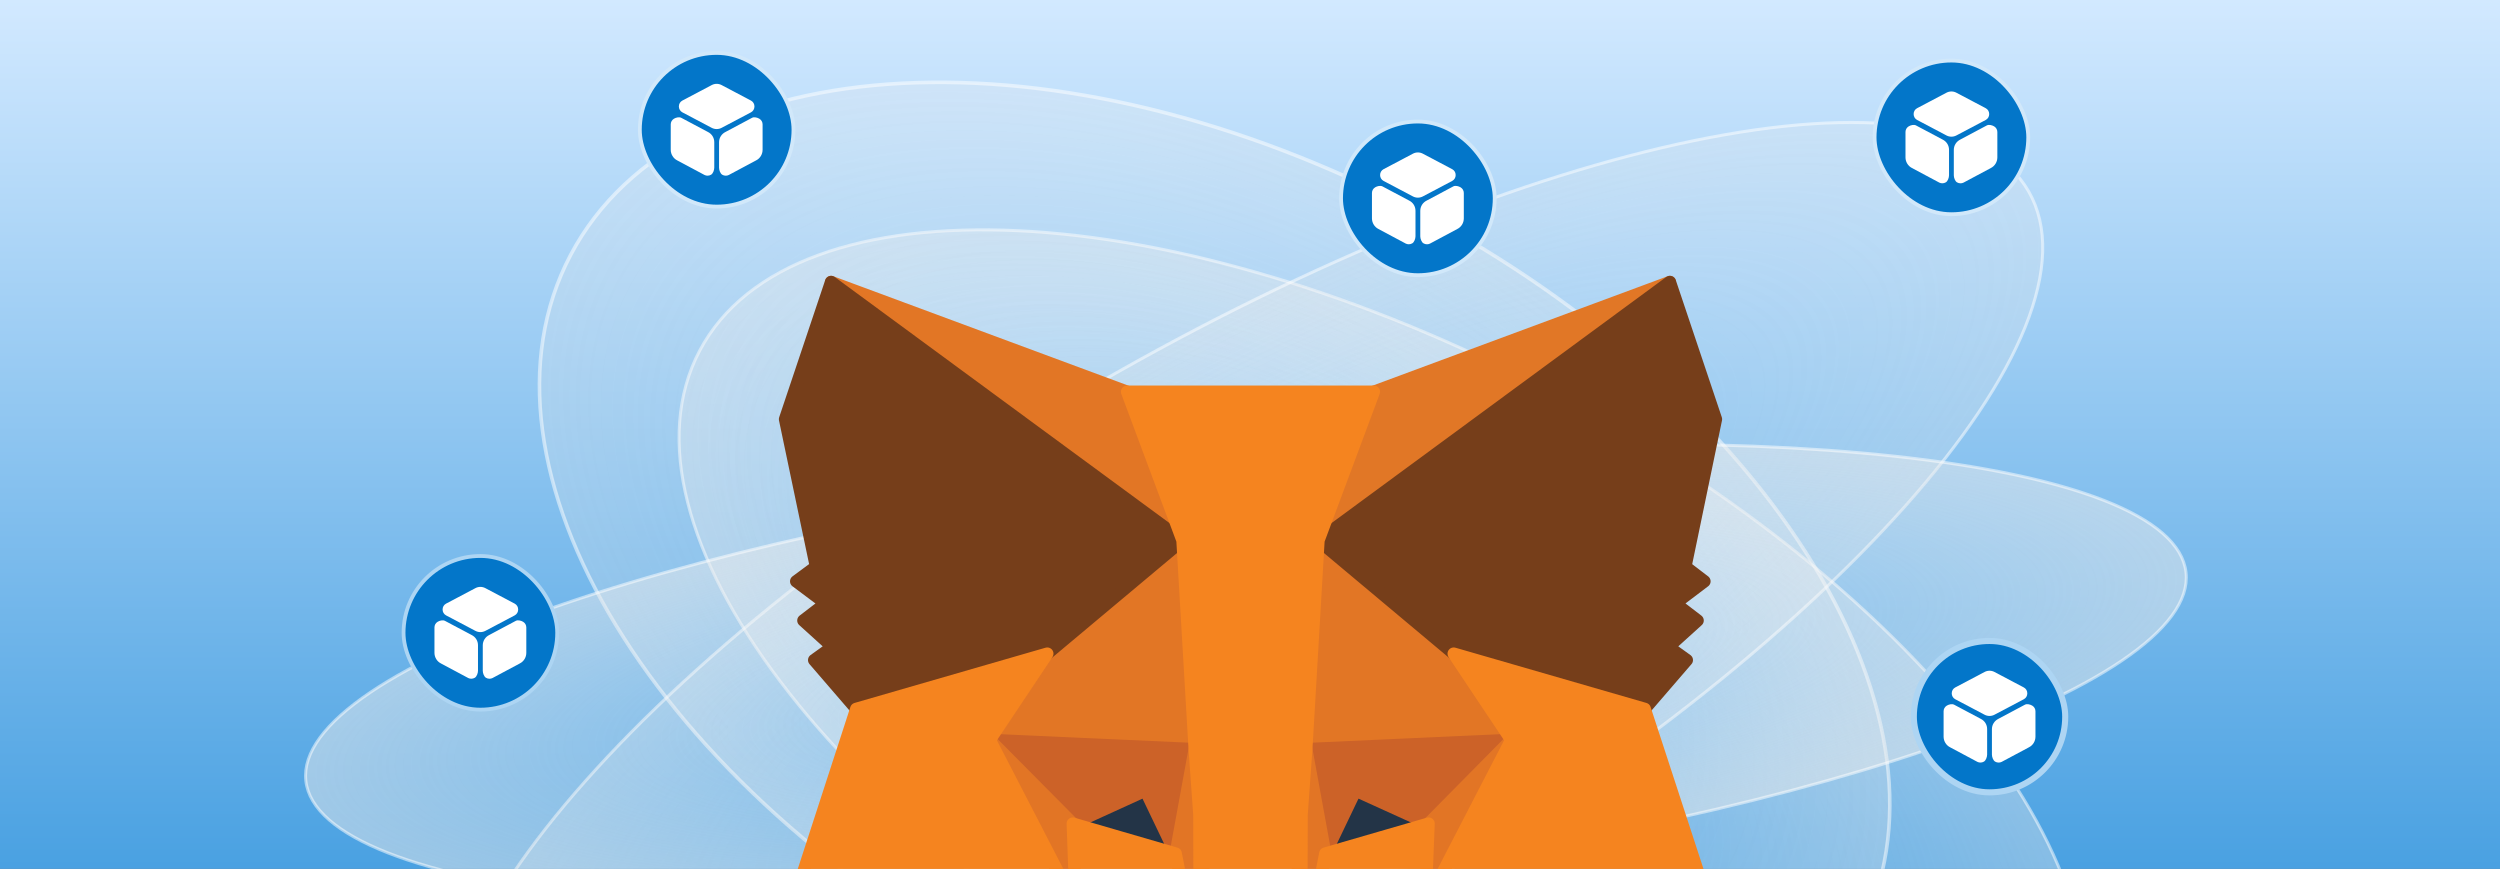 <svg width="328" height="114" viewBox="0 0 328 114" fill="none" xmlns="http://www.w3.org/2000/svg">
<g clip-path="url(#clip0_1344_4478)">
<rect width="328" height="114" fill="#F2F4F6"/>
<g opacity="0.8" filter="url(#filter0_f_1344_4478)">
<path d="M277.679 215.325L152.424 402.875L598.645 423.026L583.771 -53.6L277.679 215.325Z" fill="#E27625" stroke="#E27625" stroke-width="7.652" stroke-linecap="round" stroke-linejoin="round"/>
<path d="M-293.003 -294.625L-225.679 26.225L-268.735 58L-204.542 106.05L-253.078 143.25L-189.668 200.6L-229.593 229.275L-138 335.45L277.69 215.325L572.039 -31.125L-192.799 -593L-293.003 -294.625Z" fill="#763E1A" stroke="#763E1A" stroke-width="7.652" stroke-linecap="round" stroke-linejoin="round"/>
</g>
<rect width="328" height="136" fill="url(#paint0_linear_1344_4478)"/>
<g clip-path="url(#clip1_1344_4478)">
<path opacity="0.5" d="M270.868 140.582C264.795 152.08 249.314 157.285 229.081 156.317C208.864 155.35 183.98 148.219 159.228 135.146C134.475 122.072 114.556 105.54 102.36 89.388C90.153 73.222 85.725 57.501 91.798 46.003C97.871 34.505 113.351 29.3 133.585 30.268C153.802 31.235 178.685 38.366 203.438 51.439C228.191 64.513 248.109 81.045 260.306 97.197C272.512 113.363 276.941 129.084 270.868 140.582Z" fill="url(#paint1_radial_1344_4478)" fill-opacity="0.75" stroke="white" stroke-width="0.395"/>
<path opacity="0.5" d="M243.842 122.668C236.528 136.517 220.475 144.122 200.364 145.168C180.258 146.215 156.14 140.701 132.784 128.365C109.428 116.029 91.277 99.218 80.805 82.022C70.331 64.821 67.562 47.276 74.877 33.427C82.192 19.577 98.244 11.973 118.356 10.926C138.462 9.88 162.58 15.394 185.936 27.73C209.292 40.066 227.443 56.876 237.914 74.072C248.388 91.273 251.157 108.818 243.842 122.668Z" fill="url(#paint2_radial_1344_4478)" fill-opacity="0.5" stroke="white" stroke-width="0.475"/>
<path opacity="0.5" d="M266.145 25.088C268.823 29.726 268.557 35.808 265.719 42.872C262.882 49.933 257.487 57.942 249.969 66.397C234.933 83.305 211.434 101.965 183.034 118.362C154.633 134.759 126.724 145.78 104.563 150.347C93.481 152.631 83.848 153.298 76.315 152.225C68.778 151.151 63.378 148.34 60.7 143.702C58.022 139.063 58.288 132.981 61.126 125.918C63.963 118.856 69.358 110.848 76.877 102.393C91.912 85.484 115.412 66.825 143.812 50.428C172.212 34.031 200.122 23.01 222.283 18.443C233.364 16.159 242.997 15.491 250.531 16.565C258.067 17.639 263.468 20.45 266.145 25.088Z" fill="url(#paint3_radial_1344_4478)" fill-opacity="0.5" stroke="white" stroke-width="0.395"/>
<path opacity="0.5" d="M286.805 75.106C287.009 76.938 286.375 78.838 284.946 80.782C283.517 82.728 281.301 84.708 278.368 86.691C272.502 90.657 263.803 94.613 252.908 98.335C231.121 105.779 200.592 112.274 166.489 116.053C132.385 119.833 101.176 120.179 78.287 117.685C66.841 116.439 57.487 114.483 50.895 111.898C47.599 110.605 45.004 109.159 43.183 107.573C41.364 105.988 40.329 104.274 40.126 102.441C39.923 100.608 40.557 98.709 41.985 96.764C43.414 94.818 45.63 92.838 48.563 90.855C54.43 86.889 63.129 82.933 74.024 79.211C95.811 71.767 126.339 65.272 160.443 61.493C194.546 57.714 225.756 57.368 248.645 59.861C260.09 61.107 269.444 63.063 276.036 65.648C279.333 66.941 281.928 68.387 283.749 69.973C285.568 71.558 286.602 73.273 286.805 75.106Z" fill="url(#paint4_radial_1344_4478)" stroke="white" stroke-width="0.395"/>
<rect x="52.946" y="72.946" width="20.159" height="20.159" rx="10.079" fill="#0376C9"/>
<path d="M67.53 79.197L63.677 77.163C63.272 76.946 62.78 76.946 62.375 77.163L58.522 79.197C58.239 79.347 58.068 79.636 58.068 79.967C58.068 80.292 58.239 80.586 58.522 80.737L62.375 82.771C62.578 82.879 62.805 82.933 63.026 82.933C63.247 82.933 63.474 82.879 63.677 82.771L67.53 80.737C67.812 80.586 67.984 80.298 67.984 79.967C67.984 79.636 67.812 79.347 67.53 79.197Z" fill="white"/>
<path d="M61.869 83.309L58.367 81.45C58.09 81.317 57.678 81.42 57.419 81.578C57.154 81.741 57.001 82.014 57.001 82.316V85.652C57.001 86.227 57.327 86.782 57.85 87.043L61.438 88.959C61.561 89.019 61.697 89.049 61.832 89.049C61.992 89.049 62.152 89.007 62.294 88.922C62.558 88.765 62.712 88.303 62.712 88V84.665C62.718 84.084 62.392 83.563 61.869 83.309Z" fill="white"/>
<path d="M68.633 81.58C68.368 81.423 67.953 81.311 67.682 81.45L64.189 83.311C63.666 83.571 63.34 84.085 63.34 84.666V88.001C63.34 88.303 63.494 88.767 63.758 88.924C63.9 89.009 64.06 89.051 64.22 89.051C64.355 89.051 64.491 89.021 64.614 88.96L68.202 87.043C68.725 86.783 69.052 86.234 69.052 85.653V82.318C69.052 82.016 68.898 81.743 68.633 81.58Z" fill="white"/>
<rect x="52.946" y="72.946" width="20.159" height="20.159" rx="10.079" stroke="#ADD5F3" stroke-width="0.5"/>
<rect x="175.946" y="15.946" width="20.159" height="20.159" rx="10.079" fill="#0376C9"/>
<path d="M190.53 22.197L186.677 20.163C186.272 19.946 185.78 19.946 185.375 20.163L181.522 22.197C181.24 22.347 181.068 22.636 181.068 22.967C181.068 23.292 181.24 23.586 181.522 23.737L185.375 25.771C185.577 25.879 185.805 25.933 186.026 25.933C186.247 25.933 186.475 25.879 186.677 25.771L190.53 23.737C190.812 23.586 190.984 23.298 190.984 22.967C190.984 22.636 190.812 22.347 190.53 22.197Z" fill="white"/>
<path d="M184.869 26.309L181.368 24.45C181.091 24.317 180.678 24.42 180.419 24.578C180.154 24.741 180 25.014 180 25.316V28.652C180 29.227 180.327 29.782 180.85 30.043L184.438 31.959C184.561 32.019 184.697 32.049 184.832 32.049C184.992 32.049 185.152 32.007 185.294 31.922C185.558 31.765 185.712 31.303 185.712 31V27.665C185.718 27.084 185.392 26.563 184.869 26.309Z" fill="white"/>
<path d="M191.633 24.58C191.368 24.423 190.953 24.311 190.682 24.45L187.189 26.311C186.666 26.571 186.34 27.085 186.34 27.666V31C186.34 31.303 186.494 31.767 186.758 31.924C186.9 32.009 187.06 32.051 187.22 32.051C187.355 32.051 187.491 32.021 187.614 31.96L191.202 30.043C191.725 29.783 192.052 29.234 192.052 28.653V25.318C192.052 25.016 191.898 24.744 191.633 24.58Z" fill="white"/>
<rect x="175.946" y="15.946" width="20.159" height="20.159" rx="10.079" stroke="#D1E8FA" stroke-width="0.5"/>
<rect x="83.946" y="6.946" width="20.159" height="20.159" rx="10.079" fill="#0376C9"/>
<path d="M98.53 13.197L94.677 11.163C94.272 10.946 93.78 10.946 93.375 11.163L89.522 13.197C89.24 13.347 89.067 13.636 89.067 13.967C89.067 14.292 89.24 14.586 89.522 14.737L93.375 16.771C93.578 16.879 93.805 16.933 94.026 16.933C94.247 16.933 94.475 16.879 94.677 16.771L98.53 14.737C98.812 14.586 98.984 14.298 98.984 13.967C98.984 13.636 98.812 13.347 98.53 13.197Z" fill="white"/>
<path d="M92.869 17.309L89.368 15.45C89.091 15.317 88.677 15.42 88.419 15.578C88.154 15.741 88.001 16.014 88.001 16.316V19.652C88.001 20.227 88.327 20.782 88.85 21.043L92.438 22.959C92.561 23.019 92.697 23.049 92.832 23.049C92.992 23.049 93.152 23.007 93.294 22.922C93.558 22.765 93.712 22.303 93.712 22V18.665C93.718 18.084 93.392 17.563 92.869 17.309Z" fill="white"/>
<path d="M99.633 15.58C99.368 15.423 98.953 15.311 98.682 15.45L95.189 17.311C94.666 17.571 94.34 18.085 94.34 18.666V22C94.34 22.303 94.494 22.767 94.758 22.924C94.9 23.009 95.06 23.051 95.22 23.051C95.355 23.051 95.491 23.021 95.614 22.96L99.202 21.043C99.725 20.783 100.052 20.234 100.052 19.653V16.318C100.052 16.016 99.898 15.743 99.633 15.58Z" fill="white"/>
<rect x="83.946" y="6.946" width="20.159" height="20.159" rx="10.079" stroke="#D1E8FA" stroke-width="0.5"/>
<rect x="245.946" y="7.946" width="20.159" height="20.159" rx="10.079" fill="#0376C9"/>
<path d="M260.53 14.197L256.677 12.163C256.272 11.946 255.78 11.946 255.375 12.163L251.522 14.197C251.24 14.347 251.068 14.636 251.068 14.967C251.068 15.292 251.24 15.586 251.522 15.737L255.375 17.771C255.577 17.879 255.805 17.933 256.026 17.933C256.247 17.933 256.475 17.879 256.677 17.771L260.53 15.737C260.812 15.586 260.984 15.298 260.984 14.967C260.984 14.636 260.812 14.347 260.53 14.197Z" fill="white"/>
<path d="M254.869 18.309L251.368 16.45C251.091 16.317 250.678 16.42 250.419 16.578C250.154 16.741 250 17.014 250 17.316V20.652C250 21.227 250.327 21.782 250.85 22.043L254.438 23.959C254.561 24.019 254.697 24.049 254.832 24.049C254.992 24.049 255.152 24.007 255.294 23.922C255.558 23.765 255.712 23.303 255.712 23V19.665C255.718 19.084 255.392 18.563 254.869 18.309Z" fill="white"/>
<path d="M261.633 16.58C261.368 16.423 260.953 16.311 260.682 16.45L257.189 18.311C256.666 18.571 256.34 19.085 256.34 19.666V23C256.34 23.303 256.494 23.767 256.758 23.924C256.9 24.009 257.06 24.051 257.22 24.051C257.355 24.051 257.491 24.021 257.614 23.96L261.202 22.043C261.725 21.783 262.052 21.234 262.052 20.653V17.318C262.052 17.016 261.898 16.744 261.633 16.58Z" fill="white"/>
<rect x="245.946" y="7.946" width="20.159" height="20.159" rx="10.079" stroke="#D1E8FA" stroke-width="0.5"/>
<rect x="251.095" y="84.095" width="19.861" height="19.861" rx="9.93" fill="#0376C9"/>
<path d="M265.53 90.197L261.677 88.163C261.272 87.946 260.78 87.946 260.375 88.163L256.522 90.197C256.24 90.347 256.068 90.636 256.068 90.967C256.068 91.292 256.24 91.586 256.522 91.737L260.375 93.771C260.577 93.879 260.805 93.933 261.026 93.933C261.247 93.933 261.475 93.879 261.677 93.771L265.53 91.737C265.812 91.586 265.984 91.298 265.984 90.967C265.984 90.636 265.812 90.347 265.53 90.197Z" fill="white"/>
<path d="M259.869 94.309L256.368 92.45C256.091 92.317 255.678 92.42 255.419 92.578C255.154 92.741 255 93.014 255 93.316V96.652C255 97.227 255.327 97.782 255.85 98.043L259.438 99.959C259.561 100.019 259.697 100.049 259.832 100.049C259.992 100.049 260.152 100.007 260.294 99.922C260.558 99.765 260.712 99.303 260.712 99V95.665C260.718 95.084 260.392 94.563 259.869 94.309Z" fill="white"/>
<path d="M266.633 92.58C266.368 92.423 265.953 92.311 265.682 92.45L262.189 94.311C261.666 94.571 261.34 95.085 261.34 95.666V99.001C261.34 99.303 261.494 99.767 261.758 99.924C261.9 100.009 262.06 100.051 262.22 100.051C262.355 100.051 262.491 100.021 262.614 99.96L266.202 98.043C266.725 97.783 267.052 97.234 267.052 96.653V93.318C267.052 93.016 266.898 92.743 266.633 92.58Z" fill="white"/>
<rect x="251.095" y="84.095" width="19.861" height="19.861" rx="9.93" stroke="#ADD5F3" stroke-width="0.798"/>
</g>
<path d="M219.089 37L171.379 72.062L180.251 51.399L219.089 37Z" fill="#E17726" stroke="#E17726" stroke-width="1.626" stroke-linecap="round" stroke-linejoin="round"/>
<path d="M109.04 37L156.325 72.39L147.878 51.399L109.04 37Z" fill="#E27625" stroke="#E27625" stroke-width="1.626" stroke-linecap="round" stroke-linejoin="round"/>
<path d="M137.401 85.76L129.851 97.074L156.749 98.289L155.853 69.538L137.401 85.76Z" fill="#E27625" stroke="#E27625" stroke-width="1.626" stroke-linecap="round" stroke-linejoin="round"/>
<path d="M190.728 85.76L171.993 69.211L171.379 98.289L198.278 97.074L190.728 85.76Z" fill="#E27625" stroke="#E27625" stroke-width="1.626" stroke-linecap="round" stroke-linejoin="round"/>
<path d="M154.249 111.987L140.752 108.06L150.285 103.712L154.249 111.987Z" fill="#233447" stroke="#233447" stroke-width="1.626" stroke-linecap="round" stroke-linejoin="round"/>
<path d="M173.881 111.987L177.845 103.712L187.425 108.06L173.881 111.987Z" fill="#233447" stroke="#233447" stroke-width="1.626" stroke-linecap="round" stroke-linejoin="round"/>
<path d="M198.278 97.074L171.379 98.289L173.881 111.987L177.845 103.712L187.424 108.06L198.278 97.074Z" fill="#CC6228" stroke="#CC6228" stroke-width="1.626" stroke-linecap="round" stroke-linejoin="round"/>
<path d="M140.752 108.06L150.285 103.712L154.249 111.987L156.75 98.289L129.851 97.074L140.752 108.06Z" fill="#CC6228" stroke="#CC6228" stroke-width="1.626" stroke-linecap="round" stroke-linejoin="round"/>
<path d="M129.851 97.074L141.13 118.906L140.752 108.06L129.851 97.074Z" fill="#E27525" stroke="#E27525" stroke-width="1.626" stroke-linecap="round" stroke-linejoin="round"/>
<path d="M187.424 108.06L186.999 118.906L198.278 97.074L187.424 108.06Z" fill="#E27525" stroke="#E27525" stroke-width="1.626" stroke-linecap="round" stroke-linejoin="round"/>
<path d="M156.75 98.289L154.249 111.987L157.41 128.163L158.118 106.845L156.75 98.289Z" fill="#E27525" stroke="#E27525" stroke-width="1.626" stroke-linecap="round" stroke-linejoin="round"/>
<path d="M171.378 98.289L170.057 106.798L170.718 128.163L173.88 111.987L171.378 98.289Z" fill="#E27525" stroke="#E27525" stroke-width="1.626" stroke-linecap="round" stroke-linejoin="round"/>
<path d="M173.881 111.987L170.719 128.163L172.984 129.752L187 118.906L187.425 108.06L173.881 111.987Z" fill="#F5841F" stroke="#F5841F" stroke-width="1.626" stroke-linecap="round" stroke-linejoin="round"/>
<path d="M140.752 108.06L141.13 118.906L155.146 129.752L157.411 128.163L154.249 111.987L140.752 108.06Z" fill="#F5841F" stroke="#F5841F" stroke-width="1.626" stroke-linecap="round" stroke-linejoin="round"/>
<path d="M221.118 74.353L225.129 54.999L219.089 37L172.983 70.894L190.727 85.76L215.786 93.007L221.307 86.602L218.9 84.872L222.723 81.412L219.797 79.168L223.619 76.27L221.118 74.353Z" fill="#763E1A" stroke="#763E1A" stroke-width="1.626" stroke-linecap="round" stroke-linejoin="round"/>
<path d="M103 54.999L107.058 74.353L104.463 76.27L108.333 79.168L105.407 81.412L109.229 84.872L106.822 86.602L112.344 93.007L137.402 85.76L155.146 70.894L109.04 37L103 54.999Z" fill="#763E1A" stroke="#763E1A" stroke-width="1.626" stroke-linecap="round" stroke-linejoin="round"/>
<path d="M215.785 93.007L190.727 85.76L198.278 97.074L186.999 118.906L201.911 118.719H224.185L215.785 93.007Z" fill="#F5841F" stroke="#F5841F" stroke-width="1.626" stroke-linecap="round" stroke-linejoin="round"/>
<path d="M137.402 85.76L112.344 93.007L103.991 118.719H126.218L141.13 118.906L129.852 97.074L137.402 85.76Z" fill="#F5841F" stroke="#F5841F" stroke-width="1.626" stroke-linecap="round" stroke-linejoin="round"/>
<path d="M171.379 98.289L172.983 70.894L180.25 51.399H147.877L155.145 70.894L156.749 98.289L157.363 106.891L157.41 128.163H170.718L170.765 106.891L171.379 98.289Z" fill="#F5841F" stroke="#F5841F" stroke-width="1.626" stroke-linecap="round" stroke-linejoin="round"/>
</g>
<defs>
<filter id="filter0_f_1344_4478" x="-552.83" y="-852.827" width="2545.64" height="2379.65" filterUnits="userSpaceOnUse" color-interpolation-filters="sRGB">
<feFlood flood-opacity="0" result="BackgroundImageFix"/>
<feBlend mode="normal" in="SourceGraphic" in2="BackgroundImageFix" result="shape"/>
<feGaussianBlur stdDeviation="128" result="effect1_foregroundBlur_1344_4478"/>
</filter>
<linearGradient id="paint0_linear_1344_4478" x1="164" y1="0" x2="164" y2="136" gradientUnits="userSpaceOnUse">
<stop stop-color="#D2E9FF"/>
<stop offset="1" stop-color="#2F93DC"/>
</linearGradient>
<radialGradient id="paint1_radial_1344_4478" cx="0" cy="0" r="1" gradientUnits="userSpaceOnUse" gradientTransform="translate(181.333 93.293) rotate(117.841) scale(47.53 101.454)">
<stop stop-color="white" stop-opacity="0"/>
<stop offset="1" stop-color="#EBEBEB"/>
</radialGradient>
<radialGradient id="paint2_radial_1344_4478" cx="0" cy="0" r="1" gradientUnits="userSpaceOnUse" gradientTransform="translate(159.36 78.047) rotate(117.841) scale(57.142 95.78)">
<stop stop-color="white" stop-opacity="0"/>
<stop offset="1" stop-color="#EBEBEB"/>
</radialGradient>
<radialGradient id="paint3_radial_1344_4478" cx="0" cy="0" r="1" gradientUnits="userSpaceOnUse" gradientTransform="translate(163.423 84.395) rotate(60) scale(39.419 118.811)">
<stop stop-color="white" stop-opacity="0"/>
<stop offset="1" stop-color="#EBEBEB"/>
</radialGradient>
<radialGradient id="paint4_radial_1344_4478" cx="0" cy="0" r="1" gradientUnits="userSpaceOnUse" gradientTransform="translate(163.466 88.773) rotate(83.677) scale(27.645 124.292)">
<stop stop-color="white" stop-opacity="0"/>
<stop offset="1" stop-color="#EBEBEB"/>
</radialGradient>
<clipPath id="clip0_1344_4478">
<rect width="328" height="114" fill="white"/>
</clipPath>
<clipPath id="clip1_1344_4478">
<rect width="262.027" height="130.9" fill="white" transform="translate(28 5)"/>
</clipPath>
</defs>
</svg>

